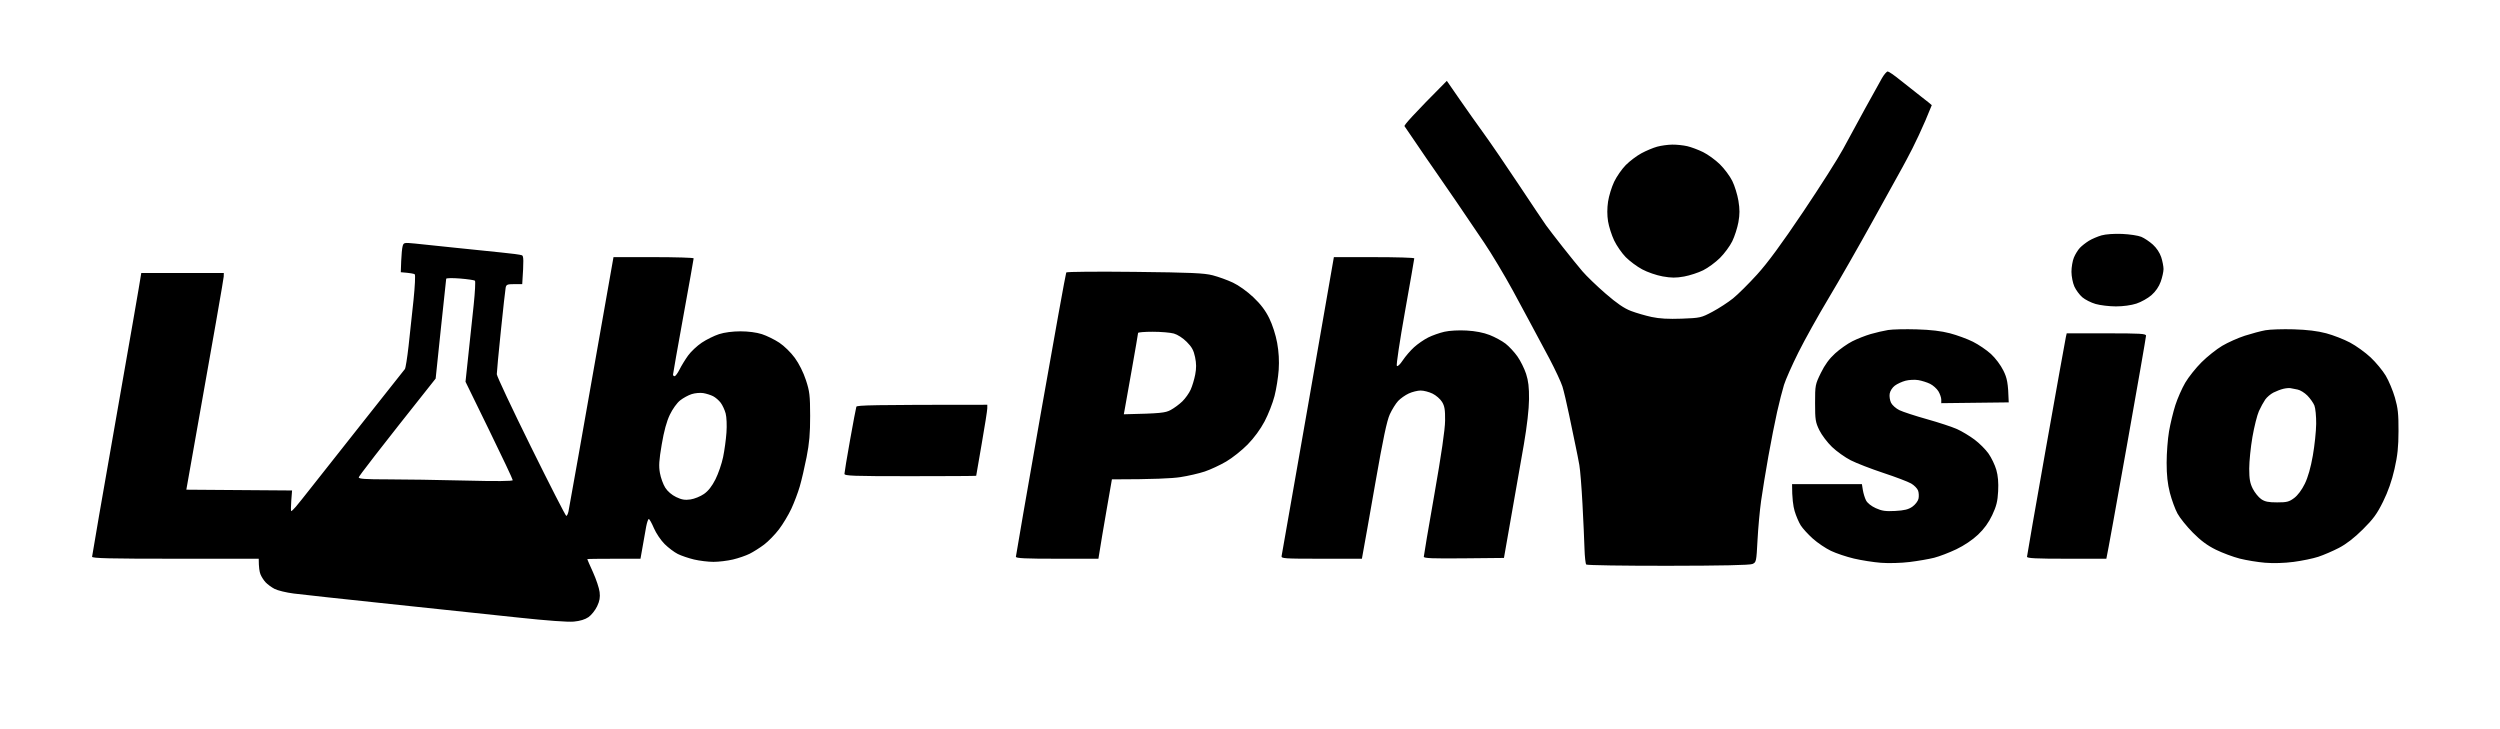 <svg xmlns="http://www.w3.org/2000/svg" viewBox="0 0 1575 459" width="1575" height="459">
	<style>
		tspan { white-space:pre }
		.shp0 { fill: #000000 } 
	</style>
	<path id="Path 0" fill-rule="evenodd" class="shp0" d="M1189.28 45.03C1189.95 45.05 1193.42 47.44 1197 50.35C1200.58 53.25 1206.54 57.96 1210.25 60.81C1213.96 63.66 1217.01 66.11 1217.02 66.25C1217.02 66.39 1215.21 70.78 1212.98 76C1210.75 81.22 1207.08 89.1 1204.83 93.5C1202.58 97.9 1199.73 103.3 1198.49 105.5C1197.26 107.7 1188.91 122.78 1179.95 139C1170.98 155.22 1158.38 177.28 1151.94 188C1145.51 198.72 1136.98 214.03 1133 222C1129.02 229.97 1124.93 239.2 1123.91 242.5C1122.89 245.8 1120.95 253.45 1119.58 259.5C1118.22 265.55 1115.73 278.15 1114.07 287.5C1112.4 296.85 1110.35 309.45 1109.5 315.5C1108.65 321.55 1107.63 332.74 1107.23 340.37C1106.52 353.92 1106.44 354.27 1104 355.32C1102.34 356.03 1084.52 356.41 1050.83 356.45C1022.97 356.48 999.79 356.12 999.33 355.66C998.88 355.2 998.38 350.7 998.23 345.66C998.09 340.62 997.52 327.95 996.96 317.5C996.41 307.05 995.53 296.02 994.99 293C994.46 289.98 993.39 284.57 992.63 281C991.87 277.43 990.04 268.65 988.57 261.5C987.1 254.35 985.19 246.25 984.33 243.5C983.46 240.75 979.79 232.88 976.17 226C972.55 219.13 968.33 211.25 966.8 208.5C965.28 205.75 963.71 202.82 963.32 202C962.93 201.18 958.32 192.62 953.06 182.98C947.8 173.34 939.71 159.84 935.08 152.98C930.45 146.12 922.53 134.43 917.47 127C912.42 119.58 906.21 110.58 903.68 107C901.15 103.42 896.05 96 892.35 90.5C888.64 85 885.26 80.05 884.84 79.5C884.41 78.93 889.97 72.58 911.5 50.94L919.5 62.51C923.9 68.87 930.84 78.67 934.92 84.29C939 89.9 948.91 104.4 956.94 116.5C964.97 128.6 972.66 140.06 974.02 141.96C975.38 143.86 980.05 149.94 984.4 155.46C988.74 160.98 994.37 167.93 996.9 170.89C999.43 173.86 1006 180.19 1011.5 184.95C1018.67 191.17 1023.2 194.26 1027.5 195.9C1030.8 197.16 1036.65 198.86 1040.5 199.69C1045.42 200.75 1051.07 201.07 1059.5 200.76C1071.15 200.32 1071.71 200.2 1078.85 196.41C1082.89 194.26 1088.71 190.47 1091.79 188C1094.86 185.53 1101.68 178.76 1106.94 172.97C1113.62 165.62 1122.36 153.73 1135.98 133.47C1146.69 117.54 1157.98 99.78 1161.08 94C1164.17 88.22 1170.41 76.75 1174.95 68.5C1179.48 60.25 1184.28 51.59 1185.63 49.25C1186.97 46.91 1188.62 45.02 1189.28 45.03ZM1053.5 91.11C1056.25 91.08 1060.53 91.52 1063 92.1C1065.47 92.68 1069.95 94.35 1072.95 95.83C1075.95 97.3 1080.71 100.75 1083.52 103.5C1086.33 106.25 1089.85 110.97 1091.34 114C1092.84 117.03 1094.57 122.65 1095.21 126.5C1096.08 131.82 1096.08 135.06 1095.19 140C1094.54 143.57 1092.8 148.97 1091.32 152C1089.84 155.03 1086.35 159.76 1083.56 162.52C1080.78 165.28 1076.03 168.77 1073 170.27C1069.97 171.78 1064.58 173.54 1061 174.2C1055.91 175.13 1052.98 175.11 1047.5 174.14C1043.58 173.44 1037.89 171.48 1034.57 169.69C1031.3 167.94 1026.65 164.47 1024.21 162C1021.78 159.53 1018.5 154.8 1016.92 151.5C1015.35 148.2 1013.62 142.8 1013.08 139.5C1012.45 135.62 1012.45 131.21 1013.08 127C1013.62 123.42 1015.35 117.8 1016.92 114.5C1018.5 111.2 1021.79 106.47 1024.23 104C1026.67 101.53 1031.1 98.18 1034.08 96.57C1037.06 94.96 1041.53 93.08 1044 92.41C1046.47 91.73 1050.75 91.15 1053.5 91.11ZM1337 147.37C1341.67 147.58 1347.08 148.4 1349 149.2C1350.92 150 1354.21 152.2 1356.3 154.08C1358.6 156.16 1360.67 159.27 1361.56 162C1362.36 164.47 1363.02 167.85 1363.02 169.5C1363.02 171.15 1362.23 174.72 1361.26 177.44C1360.13 180.61 1358.04 183.64 1355.42 185.94C1353.18 187.9 1348.9 190.3 1345.92 191.27C1342.67 192.33 1337.5 193.04 1333 193.03C1328.88 193.02 1323.14 192.34 1320.25 191.51C1317.36 190.68 1313.57 188.76 1311.83 187.25C1310.08 185.74 1307.84 182.7 1306.85 180.5C1305.86 178.3 1305.03 174.14 1305.02 171.25C1305.01 168.36 1305.7 164.31 1306.56 162.25C1307.41 160.19 1309.1 157.45 1310.31 156.17C1311.51 154.89 1314.08 152.88 1316 151.7C1317.92 150.52 1321.53 148.98 1324 148.28C1326.65 147.53 1331.99 147.16 1337 147.37ZM261.4 153.43C265.31 153.8 276.38 154.96 286 156C295.63 157.04 308.9 158.4 315.5 159.03C322.1 159.65 328.1 160.47 328.84 160.83C329.87 161.35 330.04 163.48 329 179L324 179C319.61 179 318.95 179.28 318.56 181.25C318.31 182.49 316.95 194.75 315.54 208.5C314.12 222.25 312.97 234.51 312.98 235.75C312.99 236.99 322.68 257.57 334.5 281.5C346.32 305.43 356.34 325.01 356.75 325.02C357.16 325.04 357.79 323.8 358.13 322.27C358.48 320.75 365.01 284.06 386.5 161.99L411.75 161.99C425.64 162 437 162.34 437 162.75C437 163.16 434.08 179.59 430.5 199.25C426.93 218.91 424 235.45 424 236C424 236.55 424.45 237 425 237C425.55 237 426.96 235.09 428.13 232.75C429.29 230.41 431.71 226.47 433.49 224C435.26 221.53 439.14 217.88 442.11 215.89C445.07 213.91 449.98 211.49 453 210.51C456.38 209.42 461.58 208.74 466.5 208.74C471.42 208.74 476.62 209.42 480 210.51C483.02 211.49 487.95 213.91 490.95 215.89C494.05 217.95 498.28 222.08 500.76 225.5C503.4 229.13 506.16 234.66 507.74 239.5C510.07 246.61 510.36 249.11 510.39 262C510.41 273.09 509.88 279.21 508.15 288C506.91 294.32 504.97 302.65 503.84 306.5C502.72 310.35 500.34 316.65 498.55 320.5C496.76 324.35 493.25 330.2 490.74 333.5C488.23 336.8 484 341.13 481.34 343.13C478.68 345.13 474.59 347.72 472.25 348.88C469.91 350.05 465.19 351.67 461.75 352.49C458.31 353.3 452.8 353.97 449.5 353.97C446.2 353.97 440.69 353.3 437.25 352.49C433.81 351.67 429.2 350.1 427 349C424.8 347.9 421.07 345.09 418.71 342.75C416.34 340.4 413.32 335.92 411.96 332.73C410.61 329.56 409.16 326.97 408.75 326.98C408.34 326.99 407.59 329.14 407.09 331.75C406.58 334.36 405.57 339.99 403.5 352.02L386.75 352.01C377.54 352 369.99 352.11 369.98 352.25C369.96 352.39 371.59 356.1 373.59 360.5C375.58 364.9 377.46 370.52 377.76 373C378.17 376.37 377.77 378.63 376.17 382C374.99 384.48 372.56 387.52 370.76 388.78C368.64 390.26 365.41 391.25 361.5 391.61C357.81 391.96 344.51 390.99 327 389.11C311.32 387.43 274.88 383.57 246 380.54C217.13 377.5 189.68 374.53 185 373.92C180.32 373.32 174.93 372.01 173 371.01C171.07 370.01 168.52 368.14 167.32 366.85C166.12 365.56 164.65 363.26 164.07 361.75C163.48 360.24 163 357.43 163 352L110.5 352C69.16 352 58 351.73 58.01 350.75C58.01 350.06 64.78 311.02 73.04 264C81.3 216.97 88.28 177.04 89 172L141 172L140.94 174.25C140.91 175.49 135.6 206.2 117.39 308.5L184 309L183.5 315.5C183.22 319.07 183.22 322 183.5 322C183.78 322 185.06 320.76 186.37 319.25C187.67 317.74 192.08 312.23 196.17 307C200.26 301.77 215.02 283.1 228.96 265.5C242.9 247.9 254.66 233.05 255.09 232.5C255.52 231.95 256.56 225.43 257.4 218C258.25 210.57 259.65 197.53 260.52 189C261.4 180.47 261.75 173.19 261.3 172.82C260.86 172.44 258.7 171.99 252.5 171.5L252.75 164.5C252.89 160.65 253.29 156.43 253.65 155.13C254.29 152.82 254.52 152.77 261.4 153.43ZM277.7 207.5L274.46 238.5C236.92 285.77 226.02 300.06 226.01 300.75C226 301.7 230.31 302 244.25 302C254.29 302 276.11 302.34 292.75 302.75C312.75 303.25 323.01 303.16 323.03 302.5C323.05 301.95 316.36 287.77 308.16 271L293.27 240.5C296.11 214.15 297.61 199.97 298.43 192C299.26 184.03 299.61 177.2 299.22 176.84C298.82 176.48 294.62 175.86 289.88 175.47C285.14 175.08 281.19 175.15 281.1 175.63C281.01 176.11 279.48 190.45 277.7 207.5ZM428.48 252.25C426.5 253.82 423.71 257.69 422.01 261.25C419.98 265.47 418.32 271.56 416.89 280C415.19 290 414.96 293.6 415.75 298C416.29 301.02 417.8 305.19 419.12 307.26C420.57 309.56 423.25 311.85 426 313.16C429.5 314.83 431.5 315.16 435 314.65C437.48 314.29 441.3 312.74 443.5 311.2C446.21 309.32 448.55 306.33 450.75 301.96C452.54 298.41 454.7 292.13 455.55 288C456.41 283.88 457.36 276.9 457.67 272.5C457.99 268.01 457.77 262.74 457.17 260.5C456.59 258.3 455.18 255.26 454.05 253.75C452.92 252.24 450.76 250.37 449.25 249.6C447.74 248.83 444.93 247.95 443 247.64C441.07 247.34 437.8 247.63 435.73 248.3C433.65 248.96 430.39 250.74 428.48 252.25ZM840.34 162L865.67 162C879.6 162 891 162.34 890.99 162.75C890.99 163.16 888.34 178.35 885.1 196.5C881.86 214.65 879.57 229.95 880 230.5C880.47 231.09 882.01 229.65 883.76 227C885.4 224.53 888.59 220.81 890.87 218.75C893.14 216.69 897.14 213.93 899.75 212.62C902.36 211.31 906.98 209.68 910 209C913.23 208.27 919 207.96 924 208.24C929.56 208.55 934.58 209.53 938.5 211.06C941.8 212.35 946.3 214.8 948.5 216.5C950.7 218.21 954.08 221.84 956 224.58C957.92 227.31 960.37 232.24 961.44 235.53C962.87 239.93 963.36 244.13 963.29 251.5C963.23 257.78 962.02 268.38 960.03 280C958.29 290.18 954.75 310.43 947.49 351.5L922.24 351.75C902.59 351.94 897 351.72 896.99 350.75C896.98 350.06 899.98 332.4 903.65 311.5C908.1 286.13 910.35 270.67 910.41 265C910.48 258.16 910.11 255.86 908.5 253.21C907.4 251.4 904.7 249.05 902.5 247.98C900.3 246.9 896.92 246.03 895 246.04C893.08 246.04 889.7 246.88 887.5 247.9C885.3 248.91 882.29 251.04 880.81 252.62C879.33 254.21 876.98 257.98 875.59 261C873.73 265.07 871.36 276.28 866.51 304C862.9 324.63 859.51 343.86 858 352L832.5 352C808.72 352 807.03 351.88 807.42 350.25C807.65 349.29 815.15 306.54 824.09 255.25M714.9 171.28C750.39 171.68 758.59 172.04 764 173.44C767.58 174.36 773.31 176.44 776.75 178.06C780.41 179.78 785.73 183.59 789.6 187.25C794.25 191.66 797.21 195.57 799.63 200.5C801.67 204.65 803.69 210.96 804.61 216C805.63 221.66 805.96 227.34 805.58 233C805.26 237.68 804.08 245.1 802.95 249.5C801.83 253.9 799.01 261.08 796.7 265.46C794.07 270.44 790.07 275.89 786 280.05C782.42 283.69 776.35 288.52 772.5 290.77C768.65 293.02 762.58 295.85 759 297.05C755.42 298.25 748.45 299.86 743.5 300.61C738.55 301.37 726.85 301.99 700.5 302L697.15 321.25C695.31 331.84 693.39 343.09 692 352L666 352C645.86 352 640 351.72 640.01 350.75C640.02 350.06 647.03 309.68 655.6 261C664.16 212.32 671.43 172.12 671.74 171.65C672.05 171.18 691.48 171.01 714.9 171.28ZM713 233C710.81 245.38 708.79 256.74 708.51 258.25L708 261C731.49 260.48 734.13 260.1 737.5 258.31C739.7 257.13 743.03 254.67 744.9 252.84C746.78 251 749.12 247.7 750.11 245.5C751.11 243.3 752.4 239.03 752.98 236C753.75 232.02 753.73 228.98 752.9 225C752.01 220.7 750.85 218.59 747.63 215.37C745.21 212.94 741.85 210.77 739.5 210.12C737.3 209.51 731.34 209.01 726.25 209.01C721.16 209 717 209.34 716.99 209.75C716.99 210.16 715.19 220.63 713 233ZM1207.5 207.5C1216.43 207.76 1223.01 208.54 1228.5 209.98C1232.9 211.14 1239.4 213.52 1242.94 215.29C1246.48 217.06 1251.59 220.53 1254.29 223C1257.13 225.6 1260.45 230.03 1262.15 233.5C1264.45 238.18 1265.14 241.04 1265.5 253.5L1223 254L1223 251.75C1222.99 250.51 1222.18 248.15 1221.19 246.5C1220.19 244.85 1217.83 242.74 1215.94 241.81C1214.05 240.88 1210.7 239.83 1208.5 239.46C1206.3 239.1 1202.7 239.28 1200.5 239.85C1198.3 240.42 1195.26 241.82 1193.75 242.95C1192.19 244.11 1190.78 246.3 1190.5 248C1190.22 249.65 1190.61 252.24 1191.36 253.75C1192.11 255.26 1194.47 257.36 1196.61 258.4C1198.75 259.45 1206.58 262.01 1214 264.09C1221.42 266.16 1229.97 268.99 1233 270.36C1236.03 271.73 1240.97 274.71 1244 276.98C1247.03 279.24 1250.98 283.21 1252.8 285.8C1254.61 288.38 1256.81 292.98 1257.68 296C1258.75 299.75 1259.12 304.05 1258.83 309.5C1258.49 315.91 1257.74 318.89 1255.1 324.5C1252.84 329.28 1250.01 333.19 1246.15 336.85C1242.68 340.13 1237.41 343.68 1232.5 346.03C1228.1 348.14 1221.8 350.55 1218.5 351.39C1215.2 352.23 1208.22 353.43 1203 354.07C1197.62 354.72 1189.81 354.94 1185 354.56C1180.33 354.2 1172.67 353 1168 351.9C1163.33 350.8 1156.8 348.61 1153.5 347.04C1150.2 345.47 1145.07 342.01 1142.09 339.34C1139.12 336.68 1135.69 332.93 1134.47 331C1133.25 329.07 1131.52 325.02 1130.62 322C1129.72 318.98 1128.98 313.91 1129 305L1173 305L1173.6 308.75C1173.93 310.81 1174.83 313.74 1175.6 315.25C1176.44 316.9 1178.9 318.86 1181.75 320.15C1185.62 321.89 1187.89 322.22 1194 321.9C1199.7 321.59 1202.28 320.96 1204.75 319.25C1206.54 318.01 1208.29 315.76 1208.64 314.25C1208.99 312.74 1208.88 310.4 1208.39 309.06C1207.9 307.71 1205.92 305.7 1204 304.59C1202.08 303.48 1194.2 300.48 1186.5 297.94C1178.8 295.39 1169.58 291.82 1166 290C1162.42 288.18 1157.11 284.4 1154.18 281.59C1151.25 278.79 1147.65 274.02 1146.18 271C1143.75 266 1143.5 264.44 1143.5 253.95C1143.5 242.69 1143.59 242.21 1147.14 234.95C1149.66 229.79 1152.44 226 1156.14 222.63C1159.09 219.95 1163.97 216.51 1167 214.99C1170.03 213.46 1175.2 211.43 1178.5 210.46C1181.8 209.5 1186.75 208.36 1189.5 207.91C1192.25 207.47 1200.35 207.28 1207.5 207.5ZM1445 207.47C1453.53 207.73 1460.04 208.52 1465.5 209.97C1469.9 211.14 1476.64 213.76 1480.48 215.8C1484.32 217.83 1490.17 222.04 1493.48 225.15C1496.79 228.26 1501.07 233.43 1503 236.65C1504.92 239.87 1507.53 246.1 1508.8 250.5C1510.7 257.08 1511.1 260.81 1511.06 271.5C1511.03 281.62 1510.47 286.94 1508.53 295.5C1506.85 302.91 1504.51 309.6 1501.35 316C1497.52 323.76 1495.18 326.97 1488.58 333.52C1483.17 338.89 1478.18 342.75 1473.5 345.18C1469.65 347.18 1463.8 349.7 1460.5 350.78C1457.2 351.86 1450.22 353.31 1445 353.99C1439.13 354.76 1432.25 354.96 1427 354.53C1422.33 354.14 1415.13 352.96 1411 351.91C1406.88 350.86 1400.13 348.34 1396 346.31C1390.65 343.68 1386.49 340.6 1381.5 335.56C1377.65 331.68 1373.28 326.25 1371.8 323.5C1370.31 320.75 1368.17 314.9 1367.03 310.5C1365.57 304.79 1364.98 299.34 1364.98 291.5C1364.98 285.45 1365.66 276.56 1366.49 271.75C1367.32 266.94 1369.11 259.51 1370.47 255.25C1371.84 250.99 1374.65 244.61 1376.72 241.08C1378.8 237.55 1383.42 231.75 1387 228.19C1390.58 224.63 1396.42 219.98 1400 217.86C1403.58 215.74 1409.99 212.88 1414.25 211.5C1418.51 210.13 1424.36 208.57 1427.25 208.05C1430.14 207.53 1438.13 207.27 1445 207.47ZM1432.26 247.32C1430.48 248.23 1428.15 250.21 1427.09 251.73C1426.03 253.26 1424.24 256.52 1423.12 259C1422 261.48 1420.17 268.79 1419.04 275.25C1417.92 281.71 1417.01 290.71 1417.01 295.25C1417.03 301.79 1417.49 304.41 1419.26 307.91C1420.49 310.33 1422.85 313.26 1424.5 314.41C1426.86 316.05 1429.02 316.5 1434.58 316.5C1440.74 316.5 1442.13 316.15 1445.33 313.75C1447.59 312.06 1450.17 308.6 1452.04 304.75C1454.03 300.66 1455.78 294.52 1457.09 287C1458.2 280.68 1459.15 271.68 1459.19 267C1459.24 262.32 1458.74 257.15 1458.08 255.5C1457.42 253.85 1455.44 251.04 1453.69 249.25C1451.93 247.46 1449.15 245.74 1447.5 245.42C1445.85 245.11 1443.83 244.71 1443 244.54C1442.17 244.37 1440.15 244.55 1438.5 244.95C1436.85 245.34 1434.04 246.41 1432.26 247.32ZM1302.03 210L1327.02 210C1348.56 210 1352 210.21 1352 211.5C1352 212.32 1346.61 243.26 1340.02 280.25C1333.43 317.24 1327.8 348.51 1327 352L1302 352C1282.66 352 1277 351.72 1277.01 350.75C1277.02 350.06 1282.42 319.13 1289 282C1295.59 244.88 1301.22 213.49 1301.51 212.25M622 255L621.99 257.25C621.99 258.49 620.42 268.5 618.49 279.5C616.57 290.5 615 299.61 615 299.75C615 299.89 596.33 300 573.5 300C537.28 300 532 299.81 532 298.5C532 297.68 533.59 288.11 535.53 277.25C537.47 266.39 539.26 256.94 539.5 256.25C539.85 255.28 549.06 255 622 255Z" />
</svg>